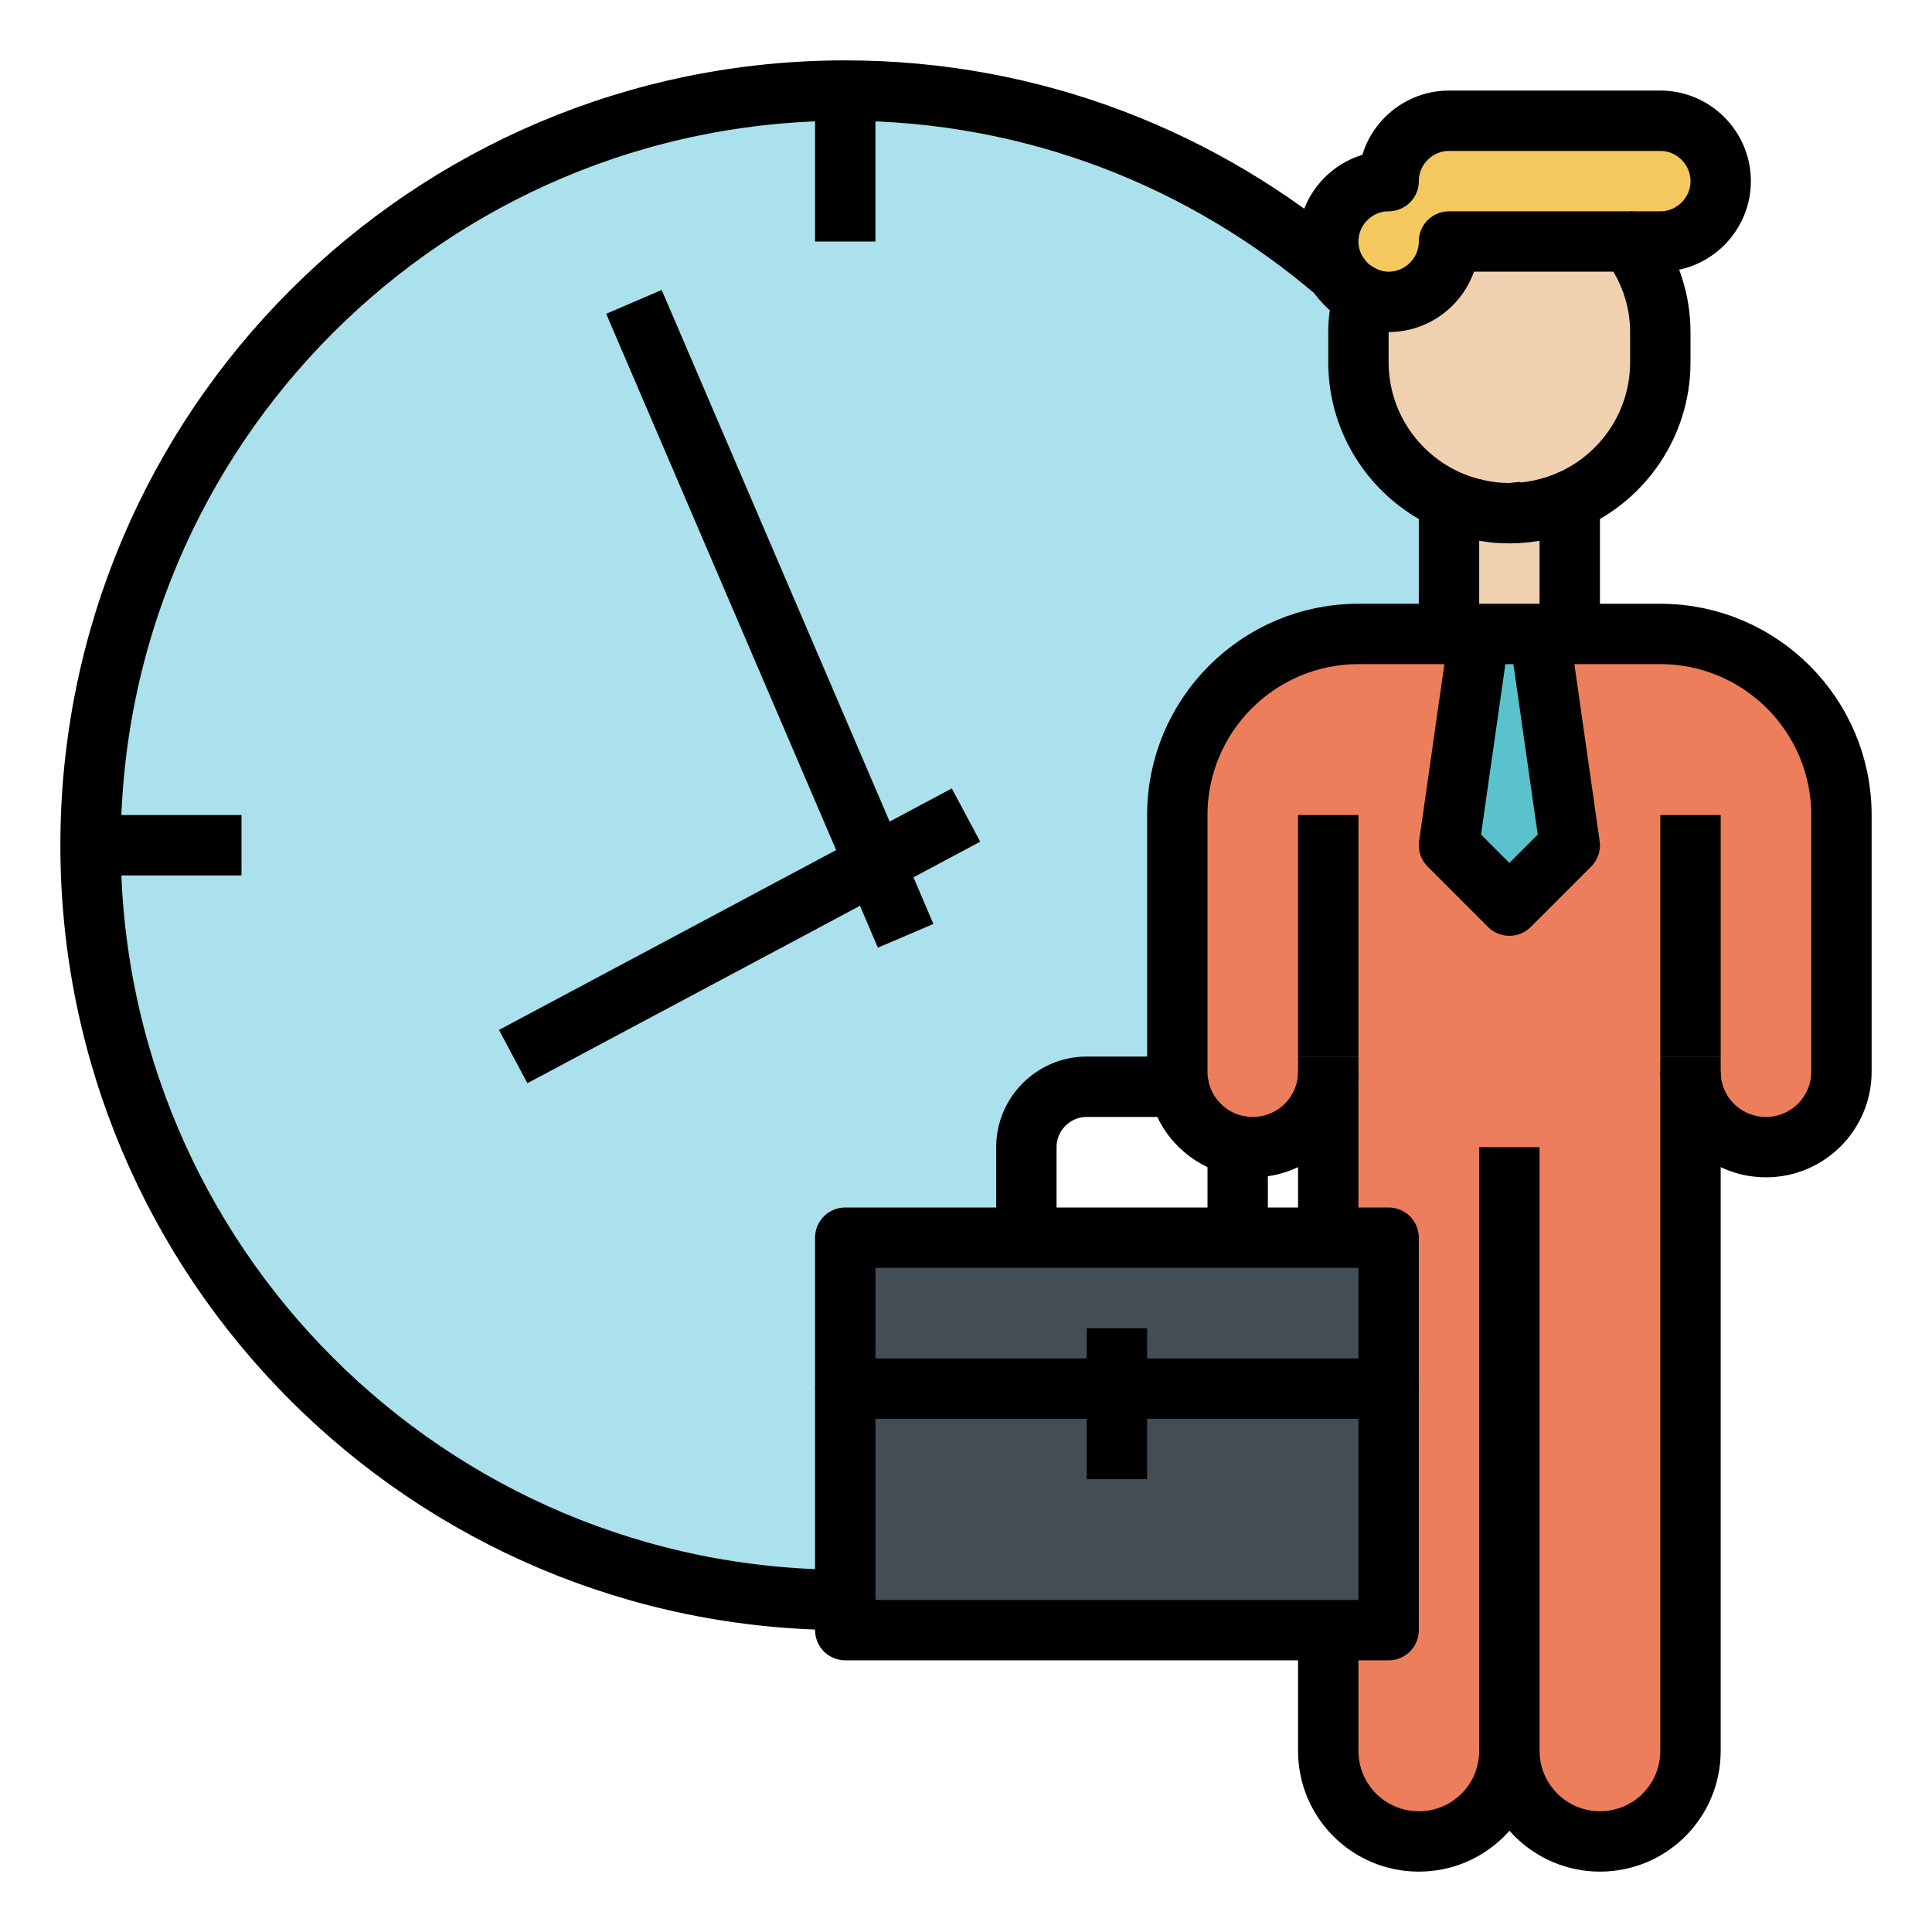 <?xml version="1.0" ?><svg id="Layer_2" style="enable-background:new 0 0 64 64;" version="1.1" viewBox="0 0 64 64" xml:space="preserve" xmlns="http://www.w3.org/2000/svg" xmlns:xlink="http://www.w3.org/1999/xlink"><g id="XMLID_55_"><g><path d="M44,35.5c0,1.38-1.12,2.5-2.5,2.5c-0.18,0-0.35-0.02-0.51-0.05c-0.97-0.2-1.74-0.97-1.94-1.94    C39.02,35.85,39,35.68,39,35.5V27c0-3.31,2.69-6,6-6h3h1l-1,7l2,2l2-2l-1-7h1h3c3.31,0,6,2.69,6,6v8.5c0,1.38-1.12,2.5-2.5,2.5    c-0.69,0-1.32-0.28-1.77-0.73S56,36.19,56,35.5V58c0,1.66-1.34,3-3,3c-0.83,0-1.58-0.34-2.12-0.88C50.34,59.58,50,58.83,50,58    c0,1.66-1.34,3-3,3s-3-1.34-3-3v-4h2v-8v-5h-2V35.5z" style="fill:#EC7E5B;"/><path d="M55,4c1.1,0,2,0.9,2,2s-0.9,2-2,2h-1.02H48c0,1.1-0.9,2-2,2c-0.3,0-0.58-0.07-0.84-0.19    c-0.01,0-0.02,0-0.03-0.01c-0.01-0.01-0.01-0.01-0.02-0.02c-0.14-0.07-0.26-0.15-0.38-0.24c-0.1-0.08-0.18-0.17-0.27-0.27    c-0.05-0.07-0.1-0.14-0.15-0.21L44.3,9.05C44.11,8.74,44,8.38,44,8c0-1.1,0.9-2,2-2c0-1.1,0.9-2,2-2H55z" style="fill:#F5C85F;"/><path d="M50,17c-0.37,0-0.72-0.04-1.07-0.12c-0.13-0.03-0.27-0.06-0.4-0.1c-0.02-0.01-0.04-0.01-0.06-0.02    c-0.16-0.05-0.32-0.11-0.47-0.18c-1.76-0.77-3-2.53-3-4.58v-1c0-0.41,0.06-0.8,0.16-1.17c0-0.01,0-0.01,0-0.02    C45.42,9.93,45.7,10,46,10c1.1,0,2-0.9,2-2h5.98C54.61,8.84,55,9.87,55,11v1c0,2.05-1.24,3.81-3,4.58    c-0.15,0.07-0.31,0.13-0.47,0.18c-0.16,0.05-0.33,0.1-0.49,0.13C50.7,16.96,50.36,17,50,17z" style="fill:#EFD0AF;"/><path d="M52,16.59V21h-1h-2h-1v-4.41c0.15,0.06,0.31,0.12,0.47,0.17c0.02,0.01,0.04,0.02,0.06,0.02    c0.13,0.04,0.27,0.08,0.4,0.1C49.28,16.96,49.63,17,50,17c0.36,0,0.7-0.04,1.04-0.11c0.16-0.03,0.33-0.08,0.49-0.13    C51.69,16.71,51.85,16.65,52,16.59z" style="fill:#EFD0AF;"/><polygon points="51,21 52,28 50,30 48,28 49,21   " style="fill:#5AC2CC;"/><path d="M28,3c6.24,0,11.92,2.29,16.3,6.05l0.01,0.01c0.04,0.07,0.09,0.14,0.15,0.21    c0.09,0.1,0.17,0.19,0.27,0.27c0.12,0.1,0.26,0.19,0.4,0.26c0.01,0.01,0.02,0.02,0.03,0.03C45.06,10.2,45,10.59,45,11v1    c0,2.05,1.24,3.81,3,4.58v0.01V21h-3c-3.31,0-6,2.69-6,6v8.5c0,0.18,0.02,0.35,0.05,0.51C39.03,36,39.02,36,39,36h-3    c-1.1,0-2,0.9-2,2v3h-6v5v7C14.19,53,3,41.81,3,28S14.19,3,28,3z" style="fill:#AAE1EC;"/><polygon points="37,46 45.34,46 46,46 46,54 44,54 28,54 28,53 28,46   " style="fill:#434D56;"/><polygon points="37,46 28,46 28,41 34,41 41,41 44,41 46,41 46,46 45.34,46   " style="fill:#434D56;"/></g><g><path d="M44.73,9.54    c0.12,0.1,0.26,0.19,0.4,0.26c0.01,0.01,0.02,0.01,0.03,0.01" style="fill:none;stroke:#000000;stroke-width:2;stroke-linejoin:round;stroke-miterlimit:10;"/><path d="M44.31,9.06    c0.04,0.07,0.09,0.14,0.15,0.21" style="fill:none;stroke:#000000;stroke-width:2;stroke-linejoin:round;stroke-miterlimit:10;"/><path d="M53.98,8H55    c1.1,0,2-0.9,2-2s-0.9-2-2-2h-7c-1.1,0-2,0.9-2,2c-1.1,0-2,0.9-2,2c0,0.38,0.11,0.74,0.3,1.05" style="fill:none;stroke:#000000;stroke-width:2;stroke-linejoin:round;stroke-miterlimit:10;"/><path d="M52,16.58    c1.76-0.77,3-2.53,3-4.58v-1c0-1.13-0.39-2.16-1.02-3H48c0,1.1-0.9,2-2,2c-0.3,0-0.58-0.07-0.84-0.19c0,0.01,0,0.01,0,0.02" style="fill:none;stroke:#000000;stroke-width:2;stroke-linejoin:round;stroke-miterlimit:10;"/><path d="M51.04,16.89    c0.16-0.03,0.33-0.08,0.49-0.13c0.16-0.05,0.32-0.11,0.47-0.17" style="fill:none;stroke:#000000;stroke-width:2;stroke-linejoin:round;stroke-miterlimit:10;"/><line style="fill:none;stroke:#000000;stroke-width:2;stroke-linejoin:round;stroke-miterlimit:10;" x1="56" x2="56" y1="35" y2="27"/><path d="M52,21h3    c3.31,0,6,2.69,6,6v8.5c0,1.38-1.12,2.5-2.5,2.5c-0.69,0-1.32-0.28-1.77-0.73S56,36.19,56,35.5" style="fill:none;stroke:#000000;stroke-width:2;stroke-linejoin:round;stroke-miterlimit:10;"/><path d="M39.05,36.01    C39.02,35.85,39,35.68,39,35.5V27c0-3.31,2.69-6,6-6h3" style="fill:none;stroke:#000000;stroke-width:2;stroke-linejoin:round;stroke-miterlimit:10;"/><path d="M44,35.5    c0,1.38-1.12,2.5-2.5,2.5c-0.18,0-0.35-0.02-0.51-0.05" style="fill:none;stroke:#000000;stroke-width:2;stroke-linejoin:round;stroke-miterlimit:10;"/><line style="fill:none;stroke:#000000;stroke-width:2;stroke-linejoin:round;stroke-miterlimit:10;" x1="44" x2="44" y1="27" y2="35"/><path d="M56,35v0.5V58    c0,1.66-1.34,3-3,3c-0.83,0-1.58-0.34-2.12-0.88C50.34,59.58,50,58.83,50,58" style="fill:none;stroke:#000000;stroke-width:2;stroke-linejoin:round;stroke-miterlimit:10;"/><path d="M44,54v4    c0,1.66,1.34,3,3,3s3-1.34,3-3V38" style="fill:none;stroke:#000000;stroke-width:2;stroke-linejoin:round;stroke-miterlimit:10;"/><polyline points="21,10     28.98,28.61 30,31   " style="fill:none;stroke:#000000;stroke-width:2;stroke-linejoin:round;stroke-miterlimit:10;"/><polyline points="32,27     28.98,28.61 17,35   " style="fill:none;stroke:#000000;stroke-width:2;stroke-linejoin:round;stroke-miterlimit:10;"/><line style="fill:none;stroke:#000000;stroke-width:2;stroke-linejoin:round;stroke-miterlimit:10;" x1="28" x2="28" y1="3" y2="8"/><line style="fill:none;stroke:#000000;stroke-width:2;stroke-linejoin:round;stroke-miterlimit:10;" x1="3" x2="8" y1="28" y2="28"/><polyline points="51,21 52,28     50,30 48,28 49,21   " style="fill:none;stroke:#000000;stroke-width:2;stroke-linejoin:round;stroke-miterlimit:10;"/><path d="M48,16.59V21h1h2h1v-4.41    v-0.01c-0.15,0.07-0.31,0.13-0.47,0.18c-0.16,0.05-0.33,0.1-0.49,0.13C50.7,16.96,50.36,17,50,17" style="fill:none;stroke:#000000;stroke-width:2;stroke-linejoin:round;stroke-miterlimit:10;"/><path d="M48.93,16.88    c-0.13-0.03-0.27-0.06-0.4-0.1c-0.02-0.01-0.04-0.01-0.06-0.02c-0.16-0.05-0.32-0.11-0.47-0.18" style="fill:none;stroke:#000000;stroke-width:2;stroke-linejoin:round;stroke-miterlimit:10;"/><path d="M41,41v-3    c0-0.02,0-0.03-0.01-0.05c-0.97-0.2-1.74-0.97-1.94-1.94C39.03,36,39.02,36,39,36h-3c-1.1,0-2,0.9-2,2v3" style="fill:none;stroke:#000000;stroke-width:2;stroke-linejoin:round;stroke-miterlimit:10;"/><polyline points="28,46 28,41     34,41 41,41 44,41 46,41 46,46   " style="fill:none;stroke:#000000;stroke-width:2;stroke-linejoin:round;stroke-miterlimit:10;"/><polyline points="45.34,46 46,46     46,54 44,54 28,54 28,53   " style="fill:none;stroke:#000000;stroke-width:2;stroke-linejoin:round;stroke-miterlimit:10;"/><polyline points="37,44 37,46     37,49   " style="fill:none;stroke:#000000;stroke-width:2;stroke-linejoin:round;stroke-miterlimit:10;"/><polyline points="44,41 44,35.5     44,35   " style="fill:none;stroke:#000000;stroke-width:2;stroke-linejoin:round;stroke-miterlimit:10;"/><path d="M50.43,16.96    C50.28,16.97,50.15,17,50,17c-0.37,0-0.72-0.04-1.07-0.12c-0.13-0.02-0.27-0.06-0.4-0.1c-0.02,0-0.04-0.01-0.06-0.02    c-0.16-0.05-0.32-0.11-0.47-0.17v-0.01c-1.76-0.77-3-2.53-3-4.58v-1c0-0.41,0.06-0.8,0.16-1.17c-0.01-0.01-0.02-0.02-0.03-0.03    c-0.01-0.01-0.01-0.01-0.02-0.02c-0.14-0.07-0.26-0.15-0.38-0.24c-0.1-0.08-0.18-0.17-0.27-0.27c-0.05-0.07-0.1-0.14-0.15-0.21    L44.3,9.05C39.92,5.29,34.24,3,28,3C14.19,3,3,14.19,3,28s11.19,25,25,25v-7h9h8.34" style="fill:none;stroke:#000000;stroke-width:2;stroke-linejoin:round;stroke-miterlimit:10;"/></g></g></svg>